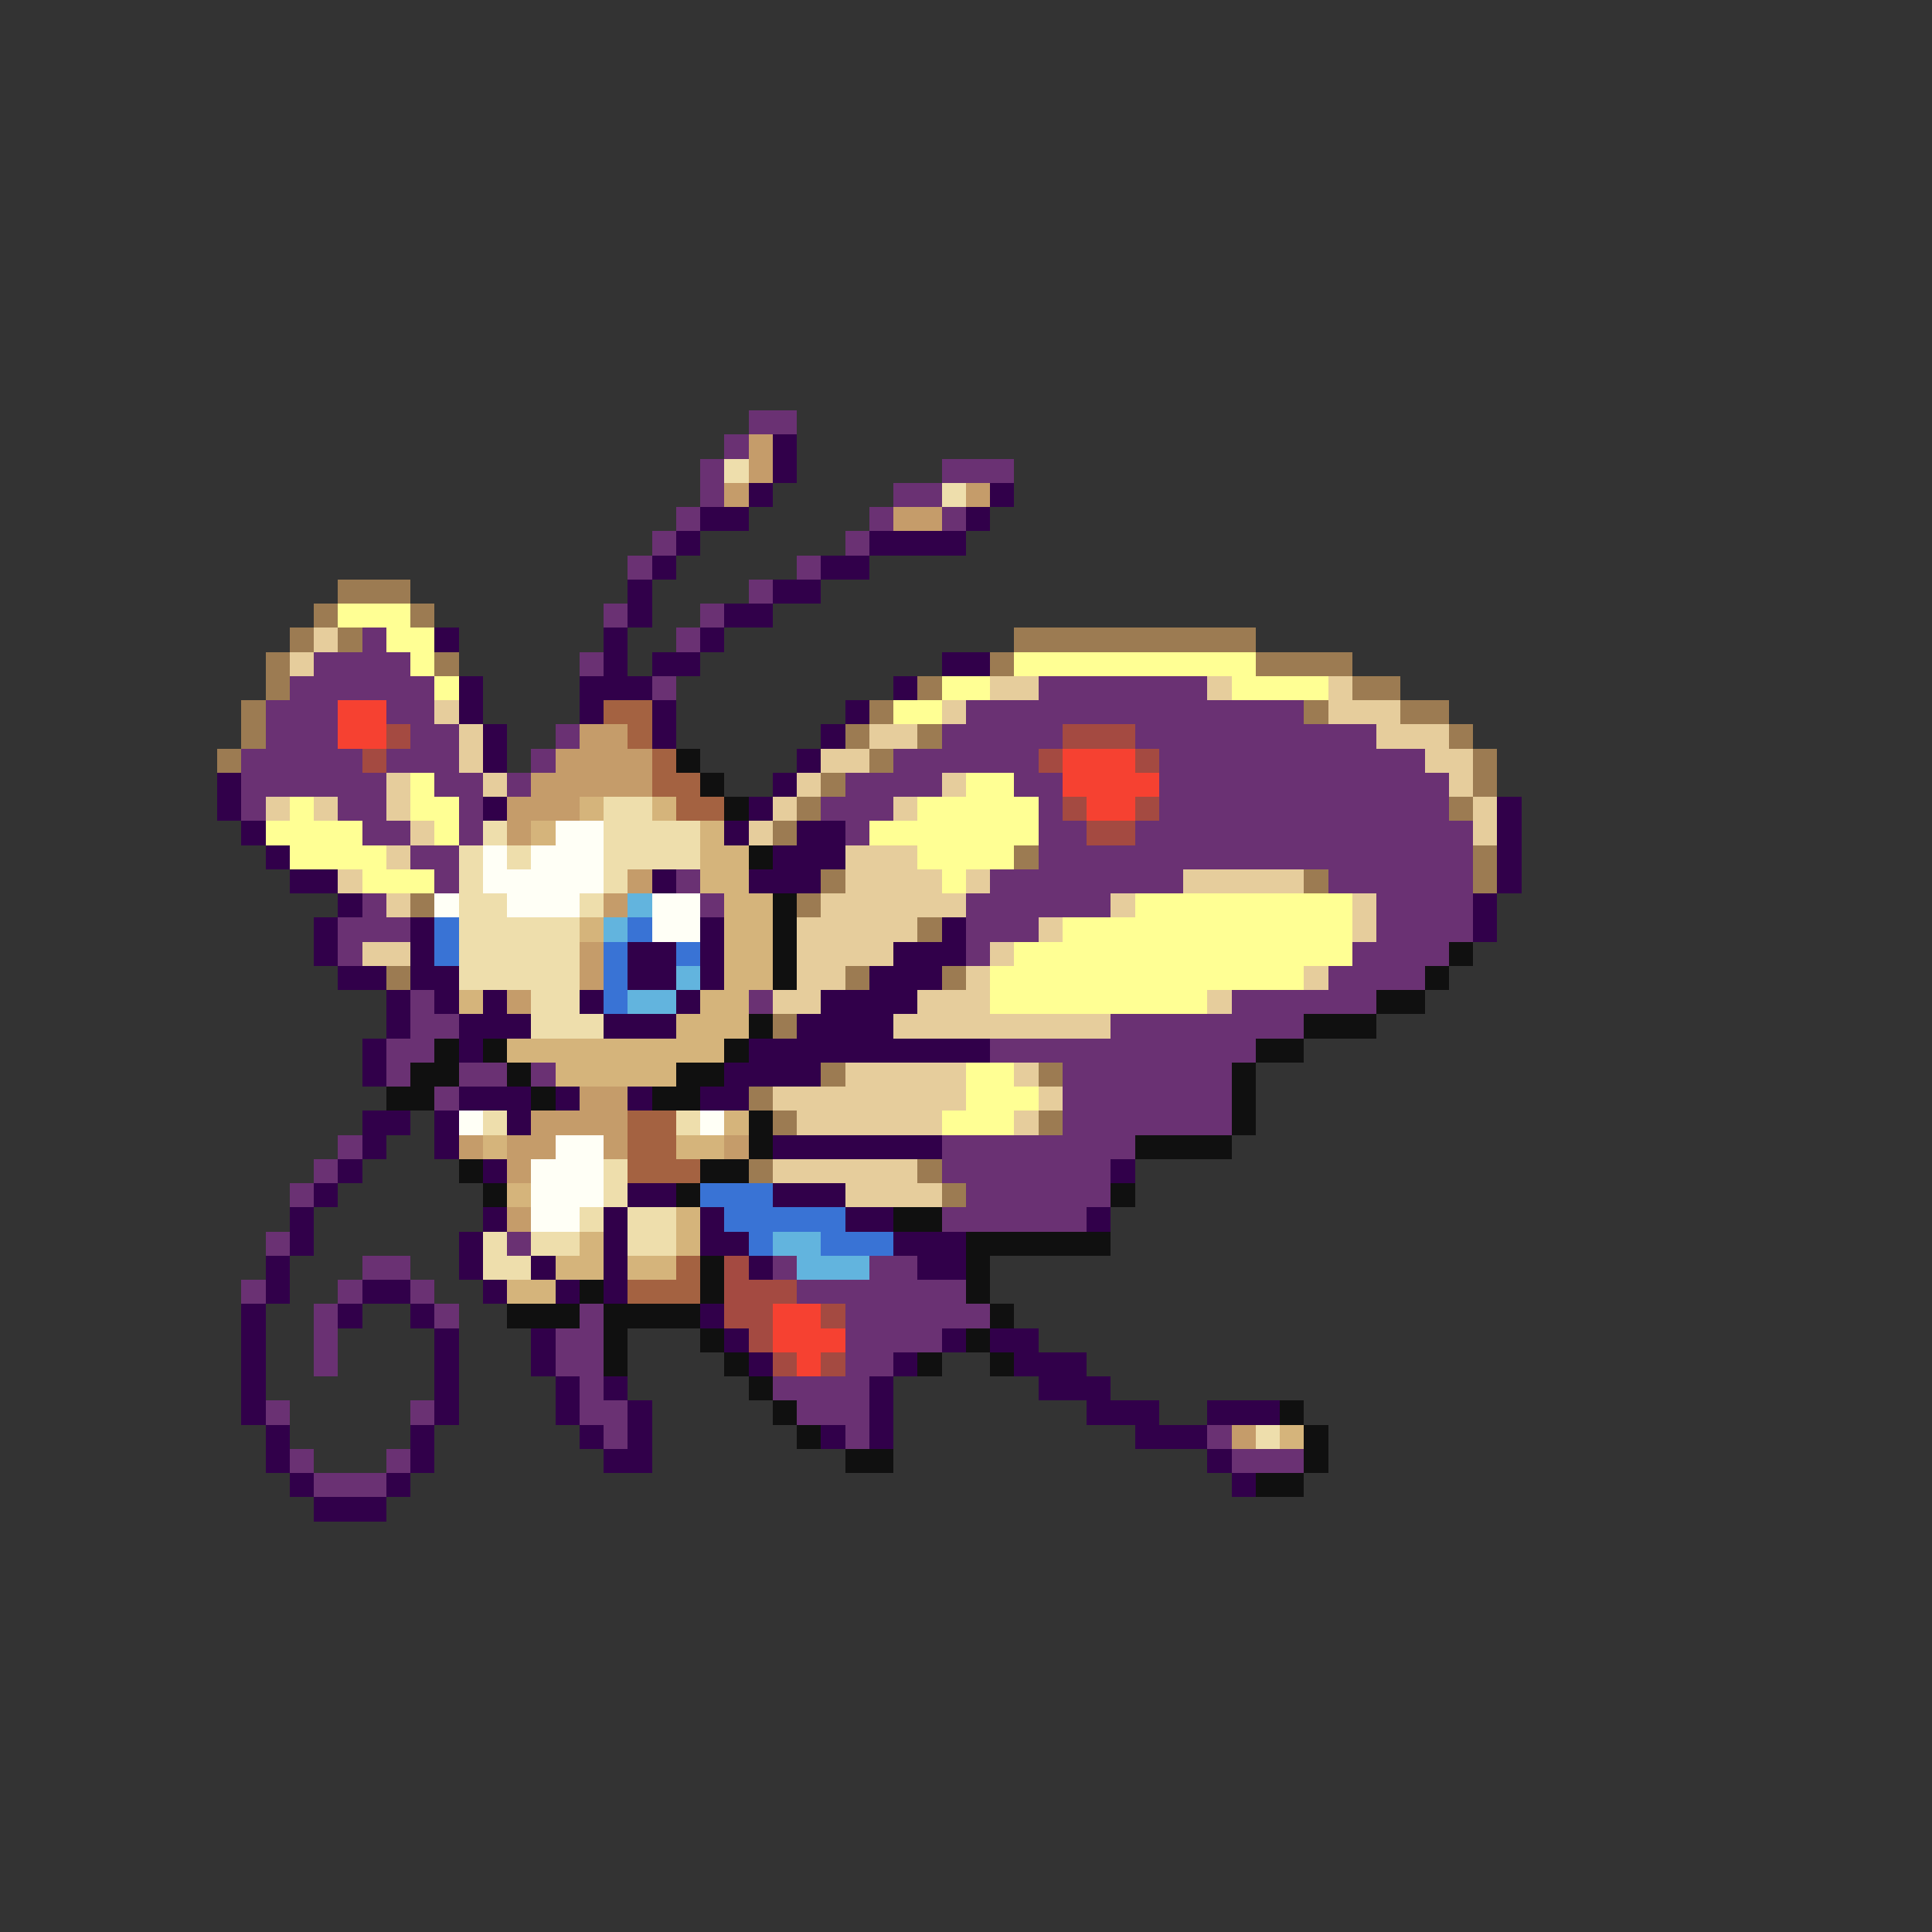 <svg xmlns="http://www.w3.org/2000/svg" viewBox="0 -0.5 80 80" shape-rendering="crispEdges">
<rect x="0" y="-0.5" width="80" height="80" fill="#333333" stroke="none"/>
<path stroke="#6a3173" d="M31 17h2M30 18h1M29 19h1M39 19h3M29 20h1M37 20h2M28 21h1M36 21h1M39 21h1M27 22h1M35 22h1M26 23h1M33 23h1M31 24h1M25 25h1M29 25h1M15 26h1M28 26h1M13 27h4M24 27h1M12 28h6M27 28h1M43 28h7M11 29h3M16 29h2M40 29h14M11 30h3M17 30h2M23 30h1M39 30h5M47 30h10M10 31h5M16 31h3M22 31h1M37 31h6M48 31h11M10 32h6M18 32h2M21 32h1M35 32h4M42 32h2M48 32h12M10 33h1M14 33h2M19 33h1M34 33h3M43 33h1M48 33h12M15 34h2M19 34h1M35 34h1M43 34h2M47 34h14M17 35h2M43 35h18M18 36h1M28 36h1M41 36h8M55 36h6M15 37h1M29 37h1M40 37h6M57 37h4M14 38h3M40 38h3M57 38h4M14 39h1M40 39h1M56 39h4M55 40h4M17 41h1M31 41h1M51 41h6M17 42h2M46 42h8M16 43h2M41 43h11M16 44h1M19 44h2M22 44h1M44 44h7M18 45h1M44 45h7M44 46h7M14 47h1M39 47h8M13 48h1M39 48h7M12 49h1M40 49h6M39 50h6M11 51h1M21 51h1M15 52h2M32 52h1M36 52h2M10 53h1M14 53h1M17 53h1M33 53h7M13 54h1M18 54h1M24 54h1M35 54h6M13 55h1M23 55h2M35 55h4M13 56h1M23 56h2M35 56h2M24 57h1M32 57h4M11 58h1M17 58h1M24 58h2M33 58h3M25 59h1M35 59h1M50 59h1M12 60h1M16 60h1M51 60h3M13 61h3" />
<path stroke="#c59c6a" d="M31 18h1M31 19h1M30 20h1M40 20h1M37 21h2M24 30h2M23 31h4M22 32h5M21 33h3M21 34h1M26 36h1M25 37h1M24 39h1M24 40h1M21 41h1M24 45h2M22 46h4M19 47h1M21 47h2M25 47h1M30 47h1M21 48h1M21 50h1M51 59h1" />
<path stroke="#31004a" d="M32 18h1M32 19h1M31 20h1M41 20h1M29 21h2M40 21h1M28 22h1M36 22h4M27 23h1M34 23h2M26 24h1M32 24h2M26 25h1M30 25h2M18 26h1M25 26h1M29 26h1M25 27h1M27 27h2M39 27h2M19 28h1M24 28h3M37 28h1M19 29h1M24 29h1M27 29h1M35 29h1M20 30h1M27 30h1M34 30h1M20 31h1M33 31h1M9 32h1M32 32h1M9 33h1M20 33h1M31 33h1M62 33h1M10 34h1M30 34h1M33 34h2M62 34h1M11 35h1M32 35h3M62 35h1M12 36h2M27 36h1M31 36h3M62 36h1M14 37h1M61 37h1M13 38h1M17 38h1M29 38h1M39 38h1M61 38h1M13 39h1M17 39h1M26 39h2M29 39h1M37 39h3M14 40h2M17 40h2M26 40h2M29 40h1M36 40h3M16 41h1M18 41h1M20 41h1M24 41h1M28 41h1M34 41h4M16 42h1M19 42h3M25 42h3M33 42h4M15 43h1M19 43h1M31 43h10M15 44h1M30 44h4M19 45h3M23 45h1M26 45h1M29 45h2M15 46h2M18 46h1M21 46h1M15 47h1M18 47h1M32 47h7M14 48h1M20 48h1M46 48h1M13 49h1M26 49h2M32 49h3M12 50h1M20 50h1M25 50h1M29 50h1M35 50h2M45 50h1M12 51h1M19 51h1M25 51h1M29 51h2M37 51h3M11 52h1M19 52h1M22 52h1M25 52h1M31 52h1M38 52h2M11 53h1M15 53h2M20 53h1M23 53h1M25 53h1M10 54h1M14 54h1M17 54h1M29 54h1M10 55h1M18 55h1M22 55h1M30 55h1M39 55h1M41 55h2M10 56h1M18 56h1M22 56h1M31 56h1M37 56h1M42 56h3M10 57h1M18 57h1M23 57h1M25 57h1M36 57h1M43 57h3M10 58h1M18 58h1M23 58h1M26 58h1M36 58h1M45 58h3M50 58h3M11 59h1M17 59h1M24 59h1M26 59h1M34 59h1M36 59h1M47 59h3M11 60h1M17 60h1M25 60h2M50 60h1M12 61h1M16 61h1M51 61h1M13 62h3" />
<path stroke="#eedeac" d="M30 19h1M39 20h1M25 33h2M20 34h1M25 34h4M19 35h1M21 35h1M25 35h4M19 36h1M25 36h1M19 37h2M24 37h1M19 38h5M19 39h5M19 40h5M22 41h2M22 42h3M20 46h1M28 46h1M25 48h1M25 49h1M24 50h1M26 50h2M20 51h1M22 51h2M26 51h2M20 52h2M52 59h1" />
<path stroke="#9c7b52" d="M14 24h3M13 25h1M17 25h1M12 26h1M14 26h1M42 26h10M11 27h1M18 27h1M41 27h1M52 27h4M11 28h1M38 28h1M56 28h2M10 29h1M36 29h1M54 29h1M58 29h2M10 30h1M35 30h1M38 30h1M60 30h1M9 31h1M36 31h1M61 31h1M34 32h1M61 32h1M33 33h1M60 33h1M32 34h1M42 35h1M61 35h1M34 36h1M54 36h1M61 36h1M17 37h1M33 37h1M38 38h1M16 40h1M35 40h1M39 40h1M32 42h1M34 44h1M43 44h1M31 45h1M32 46h1M43 46h1M31 48h1M38 48h1M39 49h1" />
<path stroke="#ffff94" d="M14 25h3M16 26h2M17 27h1M42 27h10M18 28h1M39 28h2M51 28h4M37 29h2M17 32h1M40 32h2M12 33h1M17 33h2M38 33h5M11 34h4M18 34h1M36 34h7M12 35h4M38 35h4M15 36h3M39 36h1M47 37h9M44 38h12M42 39h14M41 40h13M41 41h9M40 44h2M40 45h3M39 46h3" />
<path stroke="#e6cd9c" d="M13 26h1M12 27h1M41 28h2M50 28h1M55 28h1M18 29h1M39 29h1M55 29h3M19 30h1M36 30h2M57 30h3M19 31h1M34 31h2M59 31h2M16 32h1M20 32h1M33 32h1M39 32h1M60 32h1M11 33h1M13 33h1M16 33h1M32 33h1M37 33h1M61 33h1M17 34h1M31 34h1M61 34h1M16 35h1M35 35h3M14 36h1M35 36h4M40 36h1M49 36h5M16 37h1M34 37h6M46 37h1M56 37h1M33 38h5M43 38h1M56 38h1M15 39h2M33 39h4M41 39h1M33 40h2M40 40h1M54 40h1M32 41h2M38 41h3M50 41h1M37 42h9M35 44h5M42 44h1M32 45h8M43 45h1M33 46h6M42 46h1M32 48h6M35 49h4" />
<path stroke="#f64131" d="M14 29h2M14 30h2M44 31h3M44 32h4M45 33h2M32 54h2M32 55h3M33 56h1" />
<path stroke="#a46241" d="M25 29h2M26 30h1M27 31h1M27 32h2M28 33h2M26 46h2M26 47h2M26 48h3M28 52h1M26 53h3" />
<path stroke="#a44a41" d="M16 30h1M44 30h3M15 31h1M43 31h1M47 31h1M44 33h1M47 33h1M45 34h2M30 52h1M30 53h3M30 54h2M34 54h1M31 55h1M32 56h1M34 56h1" />
<path stroke="#101010" d="M28 31h1M29 32h1M30 33h1M31 35h1M32 37h1M32 38h1M32 39h1M60 39h1M32 40h1M59 40h1M57 41h2M31 42h1M54 42h3M18 43h1M20 43h1M30 43h1M52 43h2M17 44h2M21 44h1M28 44h2M51 44h1M16 45h2M22 45h1M27 45h2M51 45h1M31 46h1M51 46h1M31 47h1M47 47h4M19 48h1M29 48h2M20 49h1M28 49h1M46 49h1M37 50h2M40 51h6M29 52h1M40 52h1M24 53h1M29 53h1M40 53h1M21 54h3M25 54h4M41 54h1M25 55h1M29 55h1M40 55h1M25 56h1M30 56h1M38 56h1M41 56h1M31 57h1M32 58h1M53 58h1M33 59h1M54 59h1M35 60h2M54 60h1M52 61h2" />
<path stroke="#d5b47b" d="M24 33h1M27 33h1M22 34h1M29 34h1M29 35h2M29 36h2M30 37h2M24 38h1M30 38h2M30 39h2M30 40h2M19 41h1M29 41h2M28 42h3M21 43h9M23 44h5M30 46h1M20 47h1M28 47h2M21 49h1M28 50h1M24 51h1M28 51h1M23 52h2M26 52h2M21 53h2M53 59h1" />
<path stroke="#fffff6" d="M23 34h2M20 35h1M22 35h3M20 36h5M18 37h1M21 37h3M27 37h2M27 38h2M19 46h1M29 46h1M23 47h2M22 48h3M22 49h3M22 50h2" />
<path stroke="#62b4de" d="M26 37h1M25 38h1M28 40h1M26 41h2M32 51h2M33 52h3" />
<path stroke="#3973d5" d="M18 38h1M26 38h1M18 39h1M25 39h1M28 39h1M25 40h1M25 41h1M29 49h3M30 50h5M31 51h1M34 51h3" />
</svg>